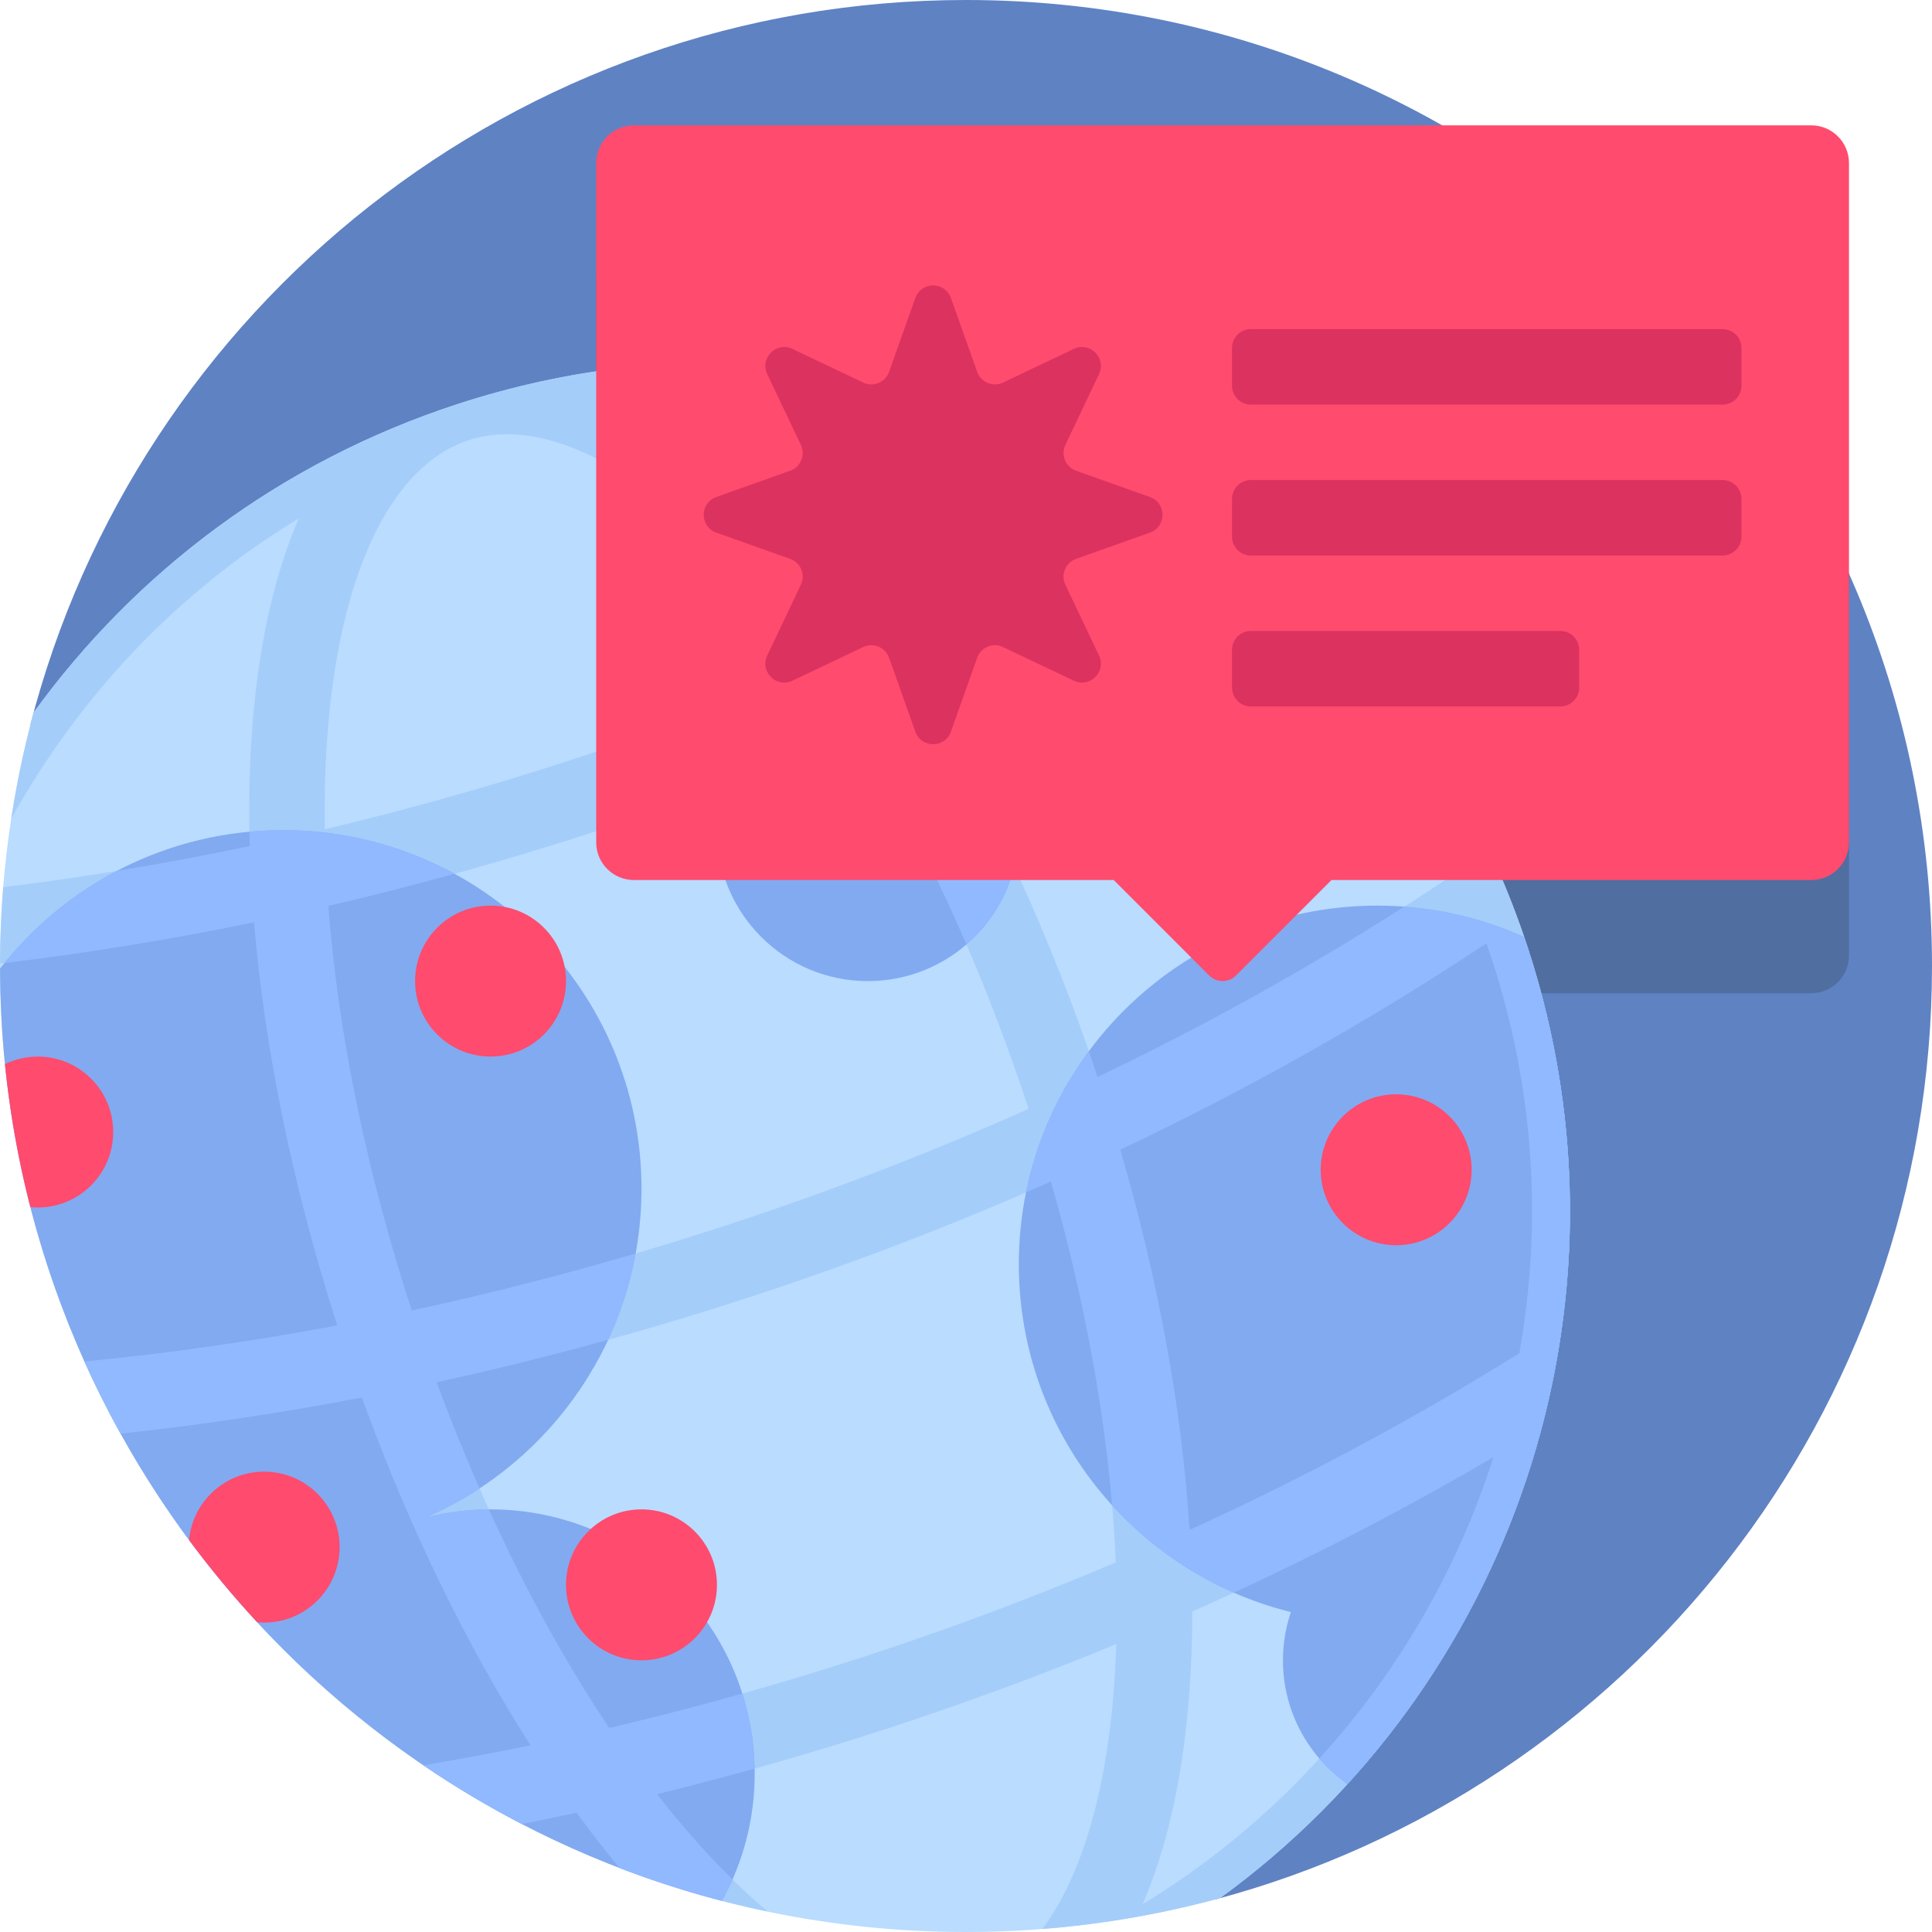 <?xml version="1.0" encoding="iso-8859-1"?>
<!-- Generator: Adobe Illustrator 19.0.0, SVG Export Plug-In . SVG Version: 6.00 Build 0)  -->
<svg version="1.1" id="Capa_1" xmlns="http://www.w3.org/2000/svg" xmlns:xlink="http://www.w3.org/1999/xlink" x="0px" y="0px"
	 viewBox="0 0 512 512" style="enable-background:new 0 0 512 512;" xml:space="preserve">
<path style="fill:#5F82C3;" d="M512,256c0,118.599-80.655,218.345-190.101,247.421c25.417-52.499,31.337-114.519,11.786-174.342
	c-40.084-122.66-172.014-189.6-294.673-149.515c-10.774,3.521-21.115,7.753-30.993,12.624C36.373,81.679,136.647,0,256,0
	C397.385,0,512,114.615,512,256z"/>
<path style="fill:#506EA0;" d="M480,263.218H352.853l-25.317,25.317c-1.953,1.953-5.118,1.953-7.071,0l-25.317-25.317H168
	c-5.523,0-10-4.477-10-10v-180c0-5.523,4.477-10,10-10h256.425c27.835,24.338,50.347,54.604,65.575,88.833v101.167
	C490,258.741,485.523,263.218,480,263.218z"/>
<path style="fill:#B9DCFF;" d="M404.866,251.111c31.096,95.155-4.705,196.092-81.55,251.926C301.864,508.869,279.299,512,256,512
	C114.615,512,0,397.385,0,256c0-23.257,3.12-45.782,8.931-67.199c26.886-37.092,65.298-66.349,112.174-81.667
	C239.221,68.534,366.266,132.995,404.866,251.111z"/>
<path style="fill:#A5CDFA;" d="M404.866,251.111c-38.6-118.117-165.645-182.578-283.761-143.977
	C74.23,122.452,35.818,151.709,8.931,188.801c-0.282,1.04-0.552,2.084-0.822,3.129c-0.127,0.491-0.253,0.981-0.377,1.474
	c-0.523,2.08-1.018,4.171-1.49,6.271c-0.109,0.484-0.222,0.966-0.328,1.45c-0.256,1.169-0.502,2.342-0.741,3.517
	c-0.172,0.843-0.335,1.688-0.498,2.534c-0.309,1.598-0.605,3.201-0.884,4.809c-0.174,1.007-0.344,2.016-0.506,3.027
	c-0.106,0.657-0.214,1.314-0.315,1.974c17.79-32.187,43.785-59.903,76.233-79.65c-6.187,14.331-10.305,32.017-12.114,52.654
	c-0.953,10.878-1.246,22.337-0.911,34.235c-21.773,4.588-43.576,8.216-65.327,10.9c-0.268,3.323-0.474,6.664-0.615,10.021
	c-0.001,0.033-0.003,0.066-0.004,0.099c-0.069,1.663-0.123,3.329-0.16,5c0,0.012-0.001,0.024-0.001,0.037
	c-0.038,1.691-0.059,3.386-0.063,5.085c22.412-2.669,44.877-6.31,67.311-10.95c2.822,33.721,10.3,70.213,22.061,106.836
	c-22.365,4.203-44.717,7.391-67.001,9.565l0,0c0.534,1.188,1.087,2.365,1.638,3.543c0.248,0.53,0.492,1.063,0.743,1.592
	c0.6,1.258,1.215,2.508,1.835,3.755c0.189,0.381,0.377,0.763,0.568,1.142c0.691,1.372,1.393,2.736,2.108,4.093
	c0.101,0.193,0.203,0.385,0.305,0.578c0.784,1.479,1.578,2.952,2.389,4.415c21.276-2.292,42.604-5.482,63.937-9.57
	c12.341,34.05,27.597,65.445,44.681,92.162c-9.456,1.952-18.915,3.704-28.372,5.297c0,0,0,0,0.001,0
	c4.089,2.781,8.267,5.442,12.521,7.988c0.248,0.148,0.497,0.293,0.746,0.441c1.881,1.116,3.777,2.21,5.689,3.279
	c0.257,0.144,0.514,0.289,0.771,0.432c2.103,1.167,4.221,2.31,6.36,3.419c4.834-0.958,9.667-1.946,14.498-2.995
	c3.741,5.113,7.551,10.002,11.42,14.647c0.012,0.004,0.023,0.009,0.035,0.013c6.111,2.347,12.337,4.463,18.662,6.346
	c0.324,0.096,0.647,0.194,0.971,0.289c1.347,0.395,2.698,0.778,4.054,1.151c0.434,0.12,0.87,0.236,1.305,0.353
	c1.341,0.362,2.684,0.718,4.033,1.058c0.278,0.07,0.557,0.135,0.835,0.204c3.093,0.768,6.205,1.486,9.341,2.141
	c-6.602-5.548-13.315-12.184-20.036-19.86c-3.132-3.578-6.226-7.341-9.28-11.257c20.598-5.047,41.147-10.913,61.59-17.594
	s40.491-14.082,60.094-22.173c-0.152,4.965-0.426,9.828-0.841,14.565c-2.35,26.811-8.92,47.761-18.746,60.928
	c0.149-0.012,0.298-0.021,0.447-0.034c1.111-0.089,2.22-0.188,3.327-0.292c0.469-0.044,0.94-0.084,1.408-0.13
	c1.017-0.1,2.029-0.212,3.042-0.324c0.546-0.061,1.094-0.115,1.638-0.179c0.462-0.054,0.922-0.117,1.384-0.174
	c2.21-0.272,4.413-0.568,6.606-0.896c0.174-0.026,0.349-0.05,0.523-0.076c1.26-0.191,2.516-0.394,3.769-0.603
	c0.155-0.026,0.311-0.05,0.466-0.077c1.303-0.22,2.602-0.45,3.899-0.69c0.078-0.014,0.156-0.028,0.234-0.043
	c6.879-1.279,13.663-2.831,20.338-4.646C400.161,447.203,435.962,346.267,404.866,251.111z M300.062,135.85
	c-21.105,12.04-42.965,23.175-65.487,33.342c-6.756-9.799-13.758-18.874-20.952-27.09c-13.647-15.586-27.414-27.428-40.87-35.339
	C217.866,102.918,262.269,113.617,300.062,135.85z M87.013,191.734c3.609-41.178,17.167-68.549,37.198-75.095
	s47.136,7.536,74.365,38.636c5.914,6.754,11.695,14.143,17.312,22.072c-20.853,8.784-42.222,16.761-64.031,23.889
	c-21.809,7.127-43.765,13.308-65.781,18.533C85.926,210.054,86.229,200.678,87.013,191.734z M87.018,240.078
	c23.785-5.531,47.505-12.136,71.051-19.831s46.589-16.372,69.05-25.954c17.751,28.583,33.378,62.644,45.478,99.563
	c-25.912,11.587-52.731,21.921-80.359,30.95c-27.628,9.029-55.374,16.526-83.128,22.477
	C97.074,310.343,89.573,273.627,87.018,240.078z M229.515,438.869c-22.583,7.38-45.294,13.725-68.052,19.059
	c-17.441-26.003-33.095-57.307-45.743-91.616c27.63-6.012,55.242-13.512,82.732-22.495c27.491-8.984,54.203-19.237,80.051-30.702
	c10.053,35.158,15.906,69.664,17.186,100.949C274.173,423.198,252.098,431.489,229.515,438.869z M290.865,285.407
	c-12.135-36.5-27.65-70.367-45.286-99.247c25.238-11.506,49.663-24.202,73.145-38.008c28.494,20.996,52.031,49.154,67.544,82.892
	C356.229,251.238,324.353,269.397,290.865,285.407z M302.79,504.673c6.187-14.331,10.305-32.017,12.114-52.654
	c0.703-8.018,1.042-16.355,1.042-24.946c27.619-12.266,54.293-25.922,79.85-40.921C380.266,434.747,347.702,477.339,302.79,504.673z
	 M315.254,405.444c-1.99-31.649-8.217-65.995-18.366-100.762c34.013-16.111,66.433-34.378,97.03-54.696
	c0.491,1.404,0.978,2.811,1.442,4.231c11.395,34.869,13.345,70.593,7.279,104.398C374.887,375.913,345.685,391.556,315.254,405.444z
	"/>
<path style="fill:#82AAF0;" d="M357.105,472.791C346.767,465.56,340,453.573,340,440c0-4.473,0.745-8.77,2.1-12.786
	C300.696,416.966,270,379.571,270,335c0-52.467,42.533-95,95-95c13.865,0,27.035,2.972,38.911,8.312
	c0.318,0.933,0.647,1.86,0.954,2.8C430.959,330.957,409.943,414.868,357.105,472.791z M130,400c-5.868,0-11.564,0.732-17.011,2.092
	C146.545,387.435,170,353.959,170,315c0-52.467-42.533-95-95-95c-30.482,0-57.608,14.359-74.991,36.679
	c0.309,118.743,81.458,218.476,191.32,247.074C196.85,493.742,200,482.241,200,470C200,431.34,168.66,400,130,400z M340,160
	c0-2.717-0.171-5.393-0.472-8.029c-29.978-26.292-66.544-44.257-105.74-51.886C213.536,112.352,200,134.594,200,160
	c0,9.994,2.109,19.491,5.883,28.092C196.236,195.395,190,206.968,190,220c0,22.091,17.909,40,40,40
	c18.65,0,34.318-12.764,38.747-30.032C269.166,229.976,269.58,230,270,230C308.66,230,340,198.66,340,160z"/>
<path style="fill:#91B9FF;" d="M404.866,251.111c-0.307-0.94-0.636-1.867-0.954-2.8c-9.815-4.413-20.516-7.203-31.761-8.041
	c-25.859,16.528-52.989,31.608-81.286,45.136c-0.758-2.279-1.529-4.548-2.313-6.807c-8.063,10.912-13.849,23.608-16.648,37.39
	c2.203-0.954,4.408-1.904,6.598-2.876c8.454,29.564,13.924,58.659,16.216,85.774c8.943,9.83,19.908,17.786,32.254,23.185
	c23.703-10.947,46.684-22.928,68.824-35.921c-9.439,29.535-25.18,56.844-46.15,79.866c2.193,2.555,4.693,4.839,7.459,6.774
	C409.943,414.868,430.959,330.957,404.866,251.111z M315.254,405.444c-1.99-31.649-8.217-65.995-18.366-100.762
	c34.013-16.111,66.433-34.378,97.03-54.696c0.491,1.404,0.978,2.811,1.442,4.231c11.395,34.869,13.345,70.593,7.279,104.398
	C374.887,375.913,345.685,391.556,315.254,405.444z M245.578,186.16c8.293,13.58,16.108,28.272,23.332,43.813
	c-0.054-0.002-0.109-0.003-0.163-0.004c-2.058,8.025-6.547,15.074-12.631,20.325c-8.73-20.221-18.487-39.076-28.997-56
	c-11.654,4.972-23.468,9.694-35.424,14.168c2.472-8.213,7.511-15.315,14.187-20.369c-0.819-1.867-1.544-3.783-2.201-5.729
	c4.086-1.644,8.159-3.309,12.206-5.014c-5.142-7.26-10.424-14.059-15.818-20.34c0.355-8.432,2.194-16.479,5.275-23.881
	c2.762,2.84,5.523,5.827,8.278,8.975c7.193,8.216,14.196,17.291,20.952,27.09c22.522-10.167,44.382-21.302,65.487-33.342
	c-23.67-13.924-49.934-23.323-77.34-27.46c3.399-3.115,7.101-5.903,11.066-8.305c39.196,7.629,75.761,25.594,105.74,51.886
	c0.301,2.636,0.472,5.313,0.472,8.029c0,1.964-0.102,3.903-0.26,5.827c-6.642-6.348-13.66-12.254-21.016-17.674
	C295.242,161.958,270.816,174.654,245.578,186.16z M199.967,468.698c-8.599,2.399-17.21,4.663-25.83,6.775
	c3.054,3.917,6.148,7.68,9.28,11.257c3.577,4.086,7.152,7.867,10.709,11.356c-0.847,1.931-1.778,3.816-2.789,5.651
	c-0.628-0.164-1.256-0.326-1.881-0.494c-0.589-0.158-1.177-0.316-1.764-0.479c-1.125-0.312-2.247-0.63-3.367-0.957
	c-0.502-0.146-1.003-0.293-1.504-0.442c-1.193-0.355-2.382-0.719-3.568-1.091c-0.416-0.131-0.832-0.263-1.247-0.396
	c-1.258-0.402-2.512-0.813-3.761-1.234c-0.333-0.112-0.665-0.226-0.998-0.339c-1.314-0.449-2.623-0.906-3.927-1.375
	c-0.269-0.097-0.537-0.195-0.805-0.292c-1.349-0.491-2.693-0.991-4.031-1.503c-0.091-0.035-0.181-0.07-0.272-0.105
	c-3.867-4.644-7.675-9.531-11.415-14.642c-4.83,1.048-9.661,2.036-14.494,2.994c-0.041-0.021-0.082-0.042-0.123-0.063
	c-2.114-1.098-4.209-2.227-6.289-3.381c-0.284-0.158-0.566-0.319-0.849-0.478c-1.825-1.022-3.635-2.067-5.432-3.132
	c-0.302-0.179-0.606-0.354-0.906-0.535c-1.969-1.178-3.921-2.382-5.856-3.612c-0.336-0.213-0.668-0.432-1.002-0.647
	c-1.63-1.047-3.247-2.113-4.852-3.196c-0.256-0.173-0.513-0.345-0.769-0.519c9.452-1.593,18.906-3.344,28.357-5.295
	c-17.084-26.717-32.34-58.112-44.681-92.162c-21.333,4.088-42.66,7.278-63.937,9.57c-2.571-4.637-5.005-9.359-7.293-14.165
	c-0.015-0.032-0.031-0.063-0.046-0.095c-0.598-1.257-1.177-2.525-1.755-3.794c-0.162-0.355-0.331-0.708-0.491-1.064
	c22.283-2.174,44.635-5.362,67-9.565c-11.761-36.623-19.239-73.115-22.061-106.836c-22.044,4.56-44.117,8.149-66.141,10.805
	c8.14-10.04,18.285-18.385,29.827-24.429c11.725-1.916,23.454-4.098,35.174-6.568c-0.036-1.274-0.061-2.542-0.082-3.806
	C69.028,220.145,71.997,220,75,220c16.47,0,31.959,4.193,45.463,11.567c-11.126,3.072-22.278,5.914-33.444,8.511
	c2.554,33.55,10.056,70.265,22.093,107.205c19.794-4.244,39.583-9.29,59.329-15.102c-1.466,8.025-3.942,15.695-7.289,22.879
	c-15.128,4.192-30.277,7.954-45.432,11.251c3.553,9.637,7.35,19.026,11.35,28.138c-4.45,2.922-9.153,5.491-14.08,7.643
	c5.308-1.326,10.853-2.049,16.562-2.085c9.622,21.181,20.372,40.716,31.911,57.921c11.773-2.759,23.533-5.795,35.27-9.099
	C198.725,455.114,199.841,461.785,199.967,468.698z"/>
<path style="fill:#FF4B6E;" d="M490,43.218v180c0,5.523-4.477,10-10,10H352.853l-25.317,25.317c-1.953,1.953-5.118,1.953-7.071,0
	l-25.317-25.317H168c-5.523,0-10-4.477-10-10v-180c0-5.523,4.477-10,10-10h312C485.523,33.218,490,37.695,490,43.218z"/>
<path style="fill:#DC325F;" d="M461.5,132.218v10c0,2.761-2.239,5-5,5h-125c-2.761,0-5-2.239-5-5v-10c0-2.761,2.239-5,5-5h125
	C459.261,127.218,461.5,129.457,461.5,132.218z M456.5,87.218h-125c-2.761,0-5,2.239-5,5v10c0,2.761,2.239,5,5,5h125
	c2.761,0,5-2.239,5-5v-10C461.5,89.457,459.261,87.218,456.5,87.218z M413.5,167.218h-82c-2.761,0-5,2.239-5,5v10
	c0,2.761,2.239,5,5,5h82c2.761,0,5-2.239,5-5v-10C418.5,169.457,416.261,167.218,413.5,167.218z M304.751,131.719l-19.581-6.963
	c-2.792-0.993-4.112-4.182-2.841-6.857l8.922-18.77c2.02-4.249-2.413-8.682-6.662-6.662l-18.77,8.922
	c-2.676,1.272-5.865-0.049-6.858-2.84l-6.963-19.581c-1.576-4.433-7.846-4.433-9.422,0l-6.963,19.581
	c-0.993,2.792-4.182,4.112-6.858,2.84l-18.77-8.922c-4.249-2.02-8.682,2.413-6.662,6.662l8.922,18.77
	c1.272,2.676-0.049,5.865-2.841,6.857l-19.581,6.963c-4.433,1.577-4.433,7.846,0,9.422l19.581,6.963
	c2.792,0.993,4.112,4.182,2.841,6.857l-8.922,18.77c-2.02,4.249,2.413,8.682,6.662,6.662l18.77-8.922
	c2.676-1.272,5.865,0.049,6.858,2.84l6.963,19.581c1.576,4.433,7.846,4.433,9.422,0l6.963-19.581
	c0.993-2.792,4.182-4.112,6.858-2.84l18.77,8.922c4.249,2.02,8.682-2.413,6.662-6.662l-8.922-18.77
	c-1.272-2.676,0.049-5.865,2.841-6.857l19.581-6.963C309.184,139.565,309.184,133.296,304.751,131.719z"/>
<path style="fill:#FF4B6E;" d="M150,260c0,11.046-8.954,20-20,20s-20-8.954-20-20s8.954-20,20-20S150,248.954,150,260z M370,290
	c-11.046,0-20,8.954-20,20s8.954,20,20,20s20-8.954,20-20S381.046,290,370,290z M170,400c-11.046,0-20,8.954-20,20s8.954,20,20,20
	s20-8.954,20-20S181.046,400,170,400z M70,390c-10.412,0-18.958,7.958-19.905,18.122c5.621,7.596,11.656,14.866,18.065,21.785
	C68.767,429.962,69.379,430,70,430c11.046,0,20-8.954,20-20S81.046,390,70,390z M10,280c-3.12,0-6.061,0.735-8.693,2.009
	c1.306,12.939,3.574,25.594,6.734,37.892C8.686,319.964,9.339,320,10,320c11.046,0,20-8.954,20-20S21.046,280,10,280z"/>
<g>
</g>
<g>
</g>
<g>
</g>
<g>
</g>
<g>
</g>
<g>
</g>
<g>
</g>
<g>
</g>
<g>
</g>
<g>
</g>
<g>
</g>
<g>
</g>
<g>
</g>
<g>
</g>
<g>
</g>
</svg>
